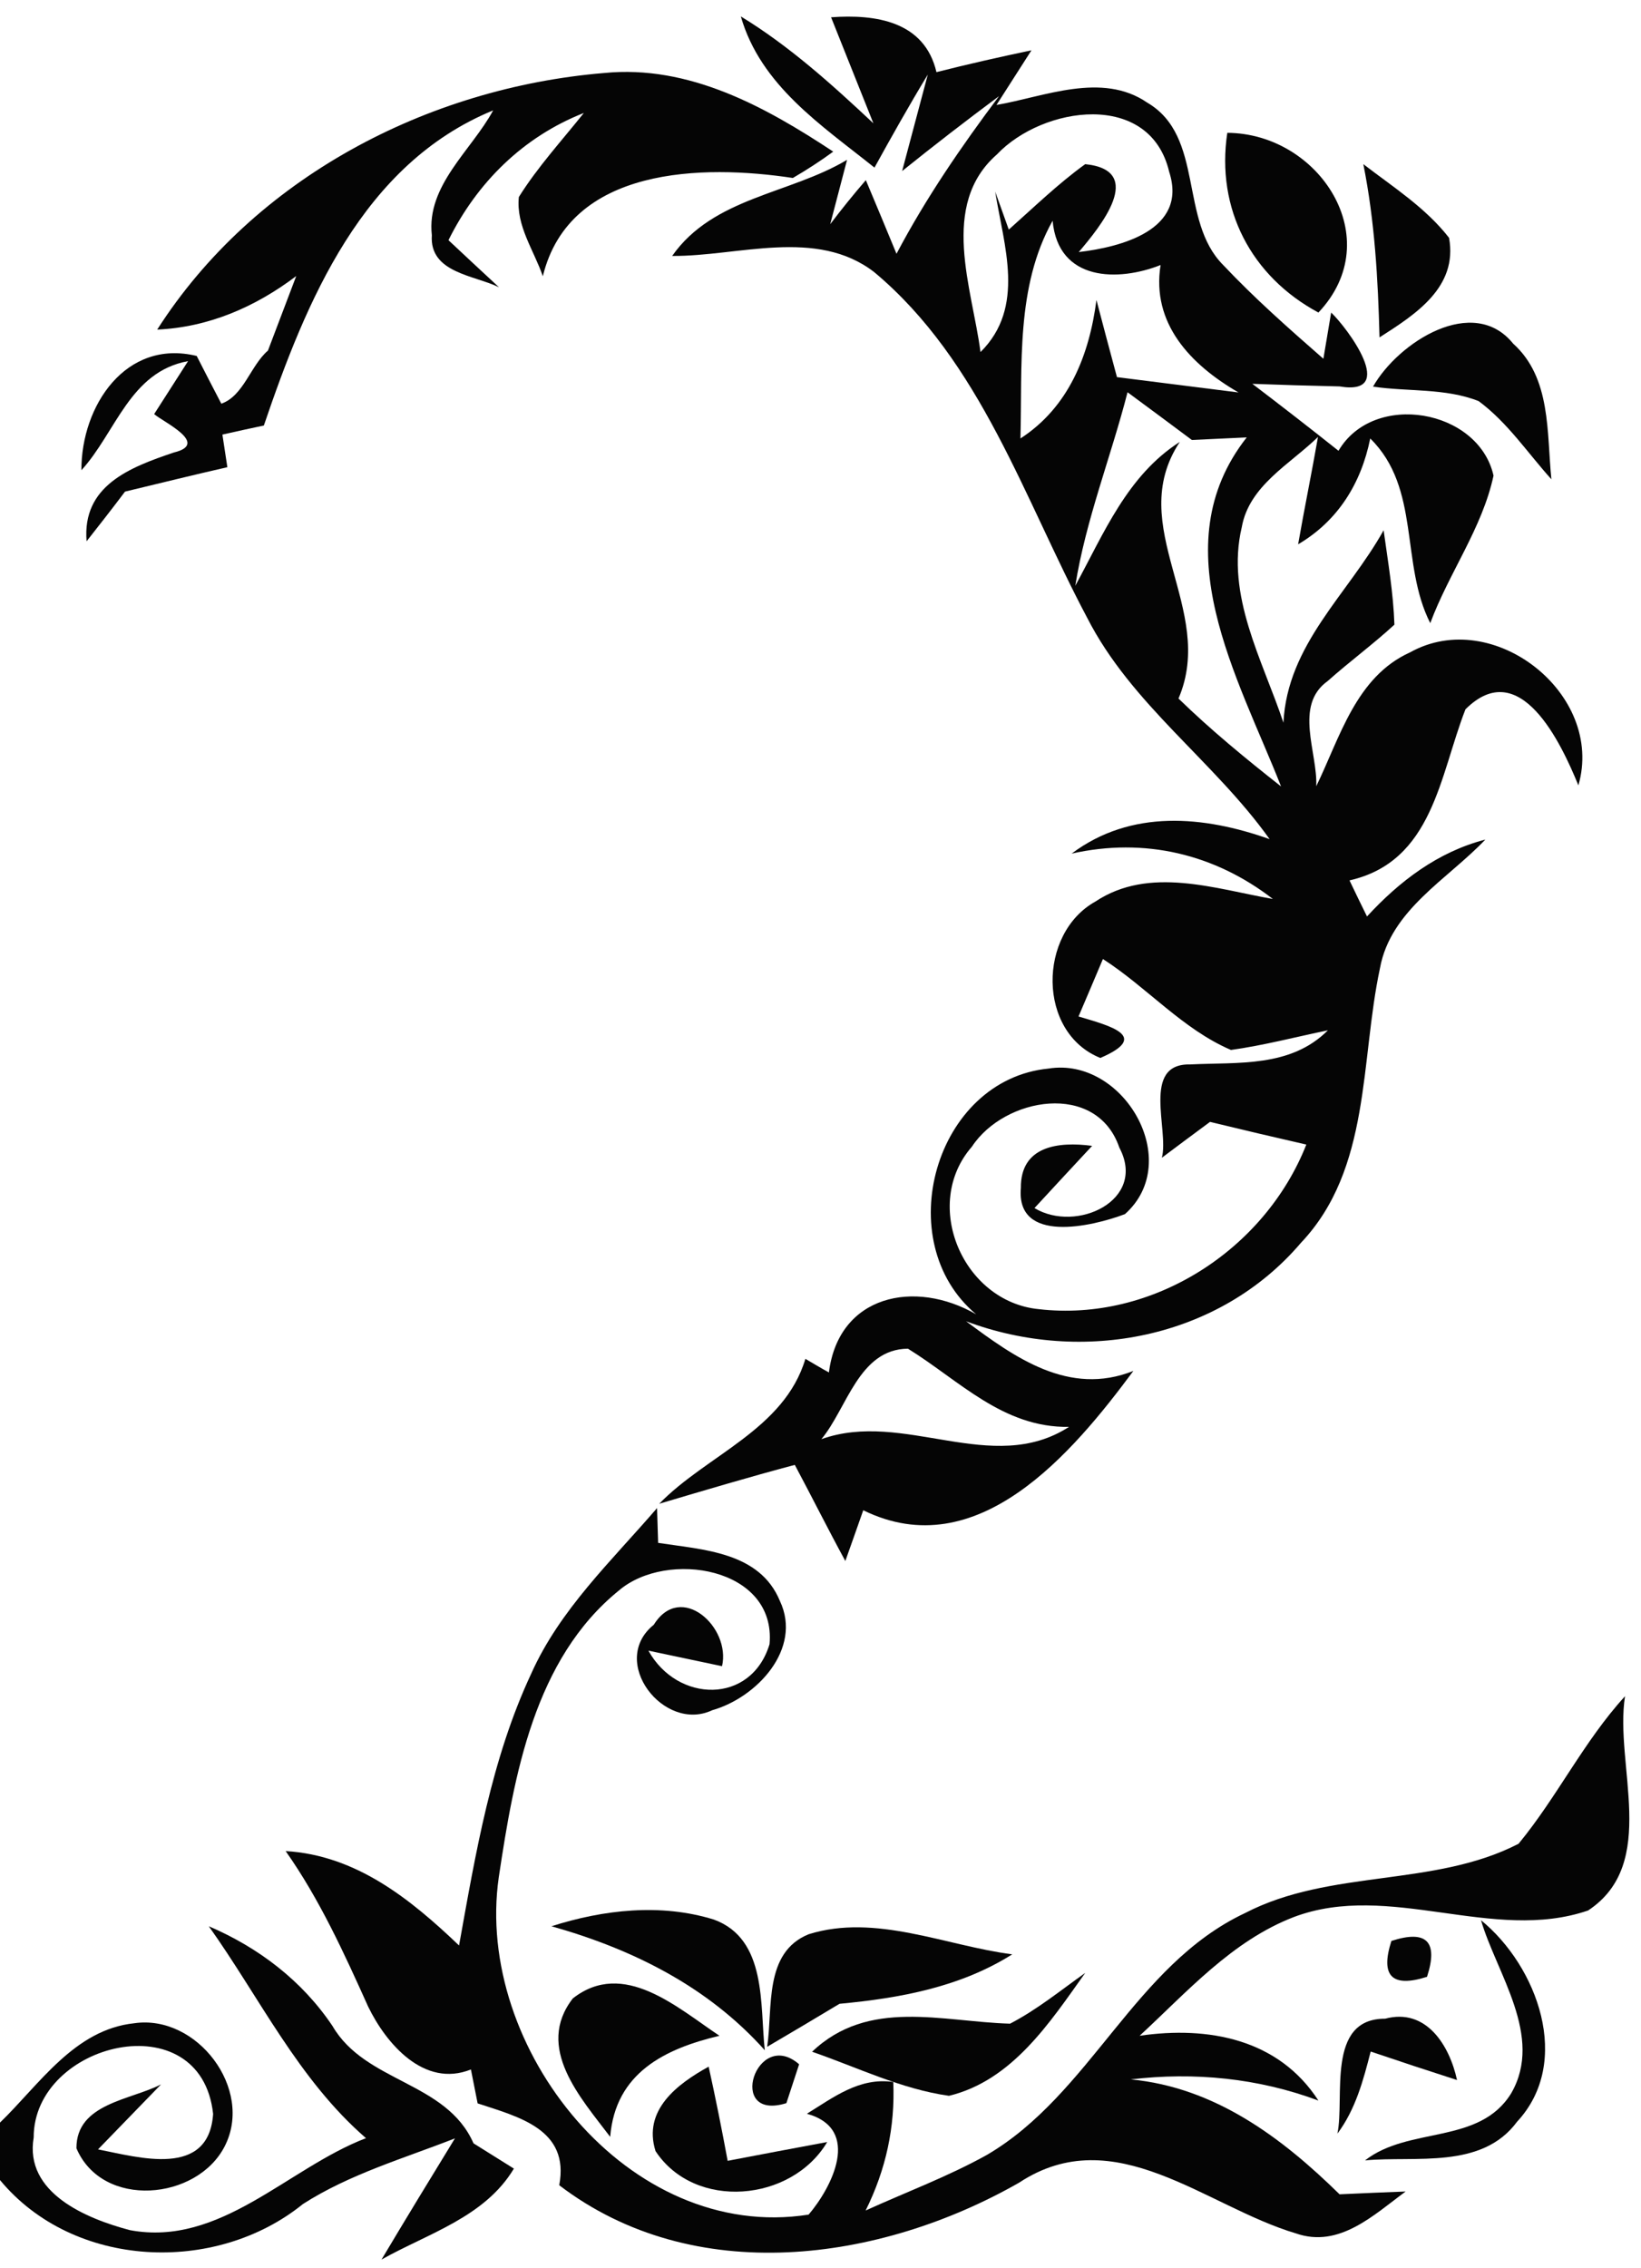 <?xml version="1.0" encoding="UTF-8" ?>
<!DOCTYPE svg PUBLIC "-//W3C//DTD SVG 1.1//EN" "http://www.w3.org/Graphics/SVG/1.1/DTD/svg11.dtd">
<svg width="76pt" height="105pt" viewBox="0 0 76 105" version="1.1" xmlns="http://www.w3.org/2000/svg">
<g id="#000000fa">
<path fill="#000000" opacity="0.98" d=" M 34.31 0.76 C 36.57 2.14 38.53 3.91 40.45 5.71 C 39.96 4.48 38.98 2.03 38.49 0.80 C 40.55 0.65 42.82 0.98 43.37 3.34 C 44.83 2.97 46.29 2.64 47.77 2.33 C 47.36 2.96 46.56 4.23 46.15 4.86 C 48.36 4.48 51.03 3.31 53.13 4.75 C 55.80 6.31 54.59 10.21 56.65 12.27 C 58.10 13.81 59.69 15.21 61.29 16.61 L 61.65 14.47 C 62.39 15.17 64.77 18.35 62.04 17.89 C 60.69 17.86 59.34 17.82 58.00 17.77 C 59.34 18.79 60.67 19.82 61.99 20.87 C 63.62 18.09 68.48 18.94 69.17 22.02 C 68.65 24.45 67.10 26.53 66.24 28.85 C 64.84 26.10 65.81 22.61 63.46 20.30 C 63.04 22.38 61.96 24.12 60.12 25.20 C 60.41 23.54 60.75 21.89 61.04 20.23 C 59.75 21.49 57.85 22.48 57.51 24.41 C 56.76 27.57 58.47 30.55 59.44 33.46 C 59.62 29.83 62.43 27.51 64.08 24.55 C 64.28 26.00 64.53 27.45 64.58 28.92 C 63.59 29.83 62.50 30.63 61.49 31.53 C 59.91 32.66 61.03 34.84 60.96 36.40 C 62.06 34.14 62.80 31.33 65.31 30.20 C 69.15 28.06 74.33 32.13 73.10 36.36 C 72.30 34.40 70.39 30.32 67.87 32.84 C 66.67 35.91 66.37 39.88 62.50 40.76 C 62.70 41.18 63.10 42.01 63.31 42.43 C 64.81 40.80 66.59 39.44 68.79 38.87 C 67.06 40.70 64.40 42.12 63.91 44.83 C 62.99 49.12 63.50 54.11 60.25 57.54 C 56.46 61.99 50.12 63.19 44.74 61.17 C 46.99 62.84 49.50 64.66 52.49 63.47 C 49.68 67.26 45.27 72.52 39.98 69.92 C 39.77 70.51 39.36 71.69 39.15 72.27 C 38.35 70.80 37.60 69.30 36.81 67.82 C 34.70 68.38 32.62 69.00 30.53 69.62 C 32.74 67.35 36.32 66.19 37.30 62.91 C 37.57 63.07 38.11 63.39 38.39 63.54 C 38.84 59.95 42.37 59.21 45.21 60.85 C 41.18 57.48 43.30 49.98 48.57 49.47 C 52.03 48.92 54.85 53.76 52.10 56.21 C 50.57 56.79 47.05 57.60 47.28 55.00 C 47.26 53.06 49.00 52.84 50.58 53.05 C 49.91 53.77 48.57 55.21 47.91 55.93 C 49.84 57.10 53.14 55.58 51.84 53.13 C 50.79 50.05 46.52 50.79 45.01 53.09 C 42.67 55.77 44.60 60.27 48.11 60.61 C 53.37 61.22 58.57 57.88 60.50 52.99 C 59.01 52.65 57.52 52.30 56.04 51.94 C 55.48 52.35 54.37 53.18 53.81 53.60 C 54.15 52.31 52.85 49.23 55.12 49.28 C 57.36 49.17 59.77 49.43 61.50 47.70 C 60.00 48.01 58.52 48.40 57.01 48.61 C 54.77 47.65 53.12 45.71 51.08 44.40 C 50.80 45.07 50.23 46.40 49.95 47.06 C 51.39 47.49 53.31 47.97 50.96 48.98 C 48.03 47.80 48.07 43.22 50.73 41.74 C 53.23 40.08 56.27 41.15 58.95 41.62 C 56.26 39.54 53.01 38.76 49.63 39.52 C 52.39 37.45 55.76 37.77 58.80 38.85 C 56.22 35.23 52.40 32.62 50.35 28.60 C 47.42 23.09 45.44 16.74 40.49 12.60 C 37.81 10.53 34.20 11.87 31.13 11.85 C 33.04 9.13 36.57 8.99 39.23 7.40 L 38.45 10.38 C 38.98 9.68 39.53 9.00 40.10 8.34 C 40.46 9.19 41.17 10.90 41.52 11.75 C 42.88 9.17 44.53 6.77 46.27 4.45 C 44.75 5.58 43.26 6.73 41.78 7.92 C 42.08 6.80 42.67 4.57 42.97 3.45 C 42.11 4.87 41.30 6.31 40.50 7.76 C 38.05 5.80 35.23 3.96 34.31 0.76 M 46.17 7.15 C 43.49 9.50 45.03 13.36 45.41 16.30 C 47.51 14.22 46.49 11.38 46.09 8.87 L 46.72 10.63 C 47.88 9.60 49.00 8.51 50.26 7.60 C 53.11 7.89 50.93 10.53 49.96 11.67 C 51.91 11.44 55.02 10.65 54.15 7.96 C 53.26 4.17 48.29 4.91 46.17 7.15 M 47.26 20.30 C 49.50 18.85 50.45 16.43 50.78 13.89 C 51.09 15.08 51.41 16.27 51.73 17.46 C 53.14 17.64 55.95 17.99 57.36 18.17 C 55.13 16.88 53.32 14.97 53.75 12.27 C 51.81 13.04 49.01 13.05 48.75 10.22 C 47.04 13.27 47.35 16.92 47.26 20.30 M 52.22 18.16 C 51.45 21.16 50.29 24.05 49.80 27.12 C 51.12 24.70 52.21 22.01 54.64 20.46 C 52.04 24.39 56.36 28.19 54.58 32.34 C 56.07 33.79 57.69 35.12 59.33 36.41 C 57.35 31.37 53.77 25.30 57.74 20.25 C 57.11 20.28 55.84 20.34 55.20 20.37 C 54.21 19.63 53.21 18.89 52.22 18.16 M 38.04 66.63 C 41.86 65.26 45.94 68.36 49.51 66.06 C 46.45 66.11 44.43 63.91 42.05 62.44 C 39.77 62.46 39.23 65.21 38.04 66.63 Z" />
<path fill="#000000" opacity="0.98" d=" M 7.28 15.26 C 11.77 8.24 19.79 4.06 27.98 3.38 C 31.91 2.99 35.44 4.94 38.59 7.02 C 37.99 7.46 37.37 7.86 36.72 8.24 C 32.56 7.61 26.38 7.70 25.14 12.79 C 24.73 11.59 23.89 10.45 24.03 9.12 C 24.90 7.73 26.02 6.51 27.04 5.23 C 24.24 6.33 22.10 8.44 20.77 11.12 C 21.35 11.67 22.53 12.76 23.11 13.30 C 21.98 12.74 19.88 12.64 20.00 10.89 C 19.74 8.58 21.84 6.96 22.84 5.11 C 16.78 7.60 14.18 13.94 12.22 19.70 C 11.74 19.80 10.78 20.01 10.30 20.12 L 10.53 21.63 C 8.95 21.99 7.37 22.38 5.79 22.76 C 5.21 23.53 4.61 24.30 4.01 25.06 C 3.80 22.49 6.00 21.64 8.05 20.95 C 9.75 20.54 7.52 19.52 7.14 19.17 L 8.71 16.72 C 6.01 17.21 5.37 20.02 3.77 21.77 C 3.76 18.78 5.83 15.68 9.11 16.48 C 9.39 17.03 9.96 18.14 10.25 18.69 C 11.28 18.33 11.60 16.93 12.41 16.23 C 12.74 15.37 13.39 13.64 13.72 12.78 C 11.83 14.21 9.67 15.15 7.28 15.26 Z" />
<path fill="#000000" opacity="0.98" d=" M 56.84 6.15 C 61.09 6.17 64.30 11.05 61.06 14.47 C 57.95 12.80 56.31 9.67 56.84 6.15 Z" />
<path fill="#000000" opacity="0.98" d=" M 63.14 7.60 C 64.52 8.66 66.03 9.62 67.11 11.01 C 67.53 13.31 65.53 14.57 63.89 15.62 C 63.82 12.93 63.67 10.24 63.14 7.60 Z" />
<path fill="#000000" opacity="0.98" d=" M 63.59 17.90 C 64.76 15.84 68.23 13.62 70.08 15.91 C 71.85 17.50 71.63 20.04 71.85 22.19 C 70.75 20.97 69.82 19.56 68.48 18.57 C 66.94 17.96 65.21 18.14 63.59 17.90 Z" />
<path fill="#000000" opacity="0.98" d=" M 30.43 69.82 C 30.44 70.22 30.47 71.03 30.48 71.43 C 32.55 71.75 35.18 71.84 36.12 74.12 C 37.17 76.34 35.04 78.60 32.98 79.18 C 30.75 80.23 28.17 76.92 30.28 75.22 C 31.53 73.21 33.86 75.33 33.44 77.14 C 32.59 76.96 30.88 76.60 30.03 76.42 C 31.37 78.84 34.79 78.93 35.64 76.12 C 35.96 72.56 30.89 71.74 28.67 73.63 C 24.74 76.81 23.81 82.19 23.10 86.91 C 21.96 94.81 29.11 103.84 37.45 102.53 C 38.51 101.29 39.93 98.57 37.37 97.86 C 38.59 97.11 39.80 96.16 41.37 96.39 C 41.46 98.47 41.03 100.45 40.09 102.34 C 41.96 101.49 43.90 100.77 45.70 99.77 C 50.52 96.95 52.54 90.98 57.66 88.57 C 61.61 86.52 66.42 87.38 70.33 85.36 C 72.12 83.19 73.35 80.62 75.26 78.53 C 74.76 81.72 76.85 86.27 73.55 88.45 C 69.14 89.96 64.35 87.09 59.93 88.75 C 57.06 89.85 54.98 92.22 52.78 94.25 C 55.95 93.79 59.21 94.39 61.06 97.25 C 58.27 96.21 55.31 95.92 52.37 96.27 C 56.26 96.64 59.35 98.95 62.04 101.59 C 62.81 101.55 64.34 101.49 65.10 101.46 C 63.63 102.54 62.02 104.10 60.02 103.40 C 55.84 102.16 51.63 98.13 47.20 101.05 C 40.75 104.73 32.14 105.93 25.90 101.17 C 26.39 98.58 24.03 98.01 22.12 97.38 C 22.04 96.99 21.89 96.20 21.81 95.81 C 19.64 96.68 17.88 94.61 17.05 92.90 C 15.93 90.41 14.80 87.93 13.23 85.70 C 16.49 85.89 19.01 87.92 21.26 90.07 C 22.03 85.80 22.75 81.45 24.60 77.49 C 25.93 74.51 28.34 72.25 30.43 69.82 Z" />
<path fill="#000000" opacity="0.98" d=" M 25.54 89.18 C 27.95 88.41 30.61 88.11 33.06 88.87 C 35.53 89.77 35.19 92.83 35.42 94.92 C 32.78 91.97 29.30 90.24 25.54 89.18 Z" />
<path fill="#000000" opacity="0.98" d=" M 37.45 89.55 C 40.55 88.58 43.79 90.08 46.88 90.48 C 44.47 92.00 41.67 92.51 38.88 92.77 C 37.77 93.44 36.65 94.10 35.53 94.76 C 35.80 92.97 35.36 90.40 37.45 89.55 Z" />
<path fill="#000000" opacity="0.98" d=" M 9.67 89.18 C 11.98 90.17 13.99 91.70 15.40 93.80 C 16.93 96.43 20.67 96.36 21.93 99.23 C 22.40 99.52 23.33 100.11 23.80 100.40 C 22.45 102.65 19.82 103.40 17.67 104.61 C 18.79 102.73 19.93 100.86 21.07 99.00 C 18.70 99.93 16.20 100.65 14.03 102.04 C 9.98 105.32 3.40 105.04 0.00 100.93 L 0.00 98.27 C 1.83 96.50 3.45 93.96 6.22 93.67 C 9.12 93.25 11.76 96.71 10.41 99.36 C 9.13 101.88 4.74 102.28 3.54 99.46 C 3.53 97.38 6.05 97.23 7.46 96.50 C 6.73 97.25 5.27 98.76 4.54 99.51 C 6.43 99.88 9.67 100.85 9.87 97.87 C 9.31 92.66 1.55 94.55 1.56 98.96 C 1.12 101.53 4.01 102.72 6.02 103.25 C 10.21 104.03 13.32 100.38 16.95 98.99 C 13.82 96.28 12.03 92.49 9.67 89.18 Z" />
<path fill="#000000" opacity="0.98" d=" M 62.10 90.44 C 62.69 90.95 62.69 90.95 62.10 90.44 Z" />
<path fill="#000000" opacity="0.98" d=" M 64.44 89.86 C 66.07 89.33 66.62 89.89 66.09 91.52 C 64.46 92.04 63.92 91.48 64.44 89.86 Z" />
<path fill="#000000" opacity="0.98" d=" M 46.78 93.69 C 48.03 93.04 49.12 92.15 50.26 91.34 C 48.62 93.64 46.88 96.32 43.95 97.03 C 41.74 96.72 39.70 95.71 37.61 94.99 C 40.22 92.50 43.63 93.60 46.78 93.69 Z" />
<path fill="#000000" opacity="0.98" d=" M 59.35 91.22 C 59.81 91.85 59.81 91.85 59.35 91.22 Z" />
<path fill="#000000" opacity="0.98" d=" M 68.59 88.90 C 71.20 91.03 72.84 95.46 70.26 98.23 C 68.62 100.45 65.56 99.80 63.22 100.02 C 65.25 98.43 68.52 99.31 69.99 96.91 C 71.51 94.28 69.31 91.36 68.59 88.90 Z" />
<path fill="#000000" opacity="0.98" d=" M 26.53 92.52 C 28.88 90.68 31.38 92.96 33.32 94.25 C 30.80 94.85 28.50 95.96 28.26 98.93 C 26.90 97.13 24.76 94.80 26.53 92.52 Z" />
<path fill="#000000" opacity="0.98" d=" M 61.94 98.78 C 62.29 97.13 61.40 93.45 64.15 93.46 C 66.05 92.95 67.13 94.69 67.48 96.30 C 66.14 95.87 64.81 95.43 63.48 94.98 C 63.14 96.31 62.78 97.66 61.94 98.78 Z" />
<path fill="#000000" opacity="0.98" d=" M 36.42 97.37 C 33.61 98.24 35.03 93.85 37.01 95.57 C 36.86 96.02 36.57 96.92 36.42 97.37 Z" />
<path fill="#000000" opacity="0.98" d=" M 30.36 99.59 C 29.76 97.69 31.37 96.48 32.82 95.68 C 33.14 97.13 33.43 98.58 33.70 100.04 C 34.85 99.82 37.16 99.38 38.31 99.17 C 36.66 101.95 32.18 102.35 30.36 99.59 Z" />
</g>
</svg>
